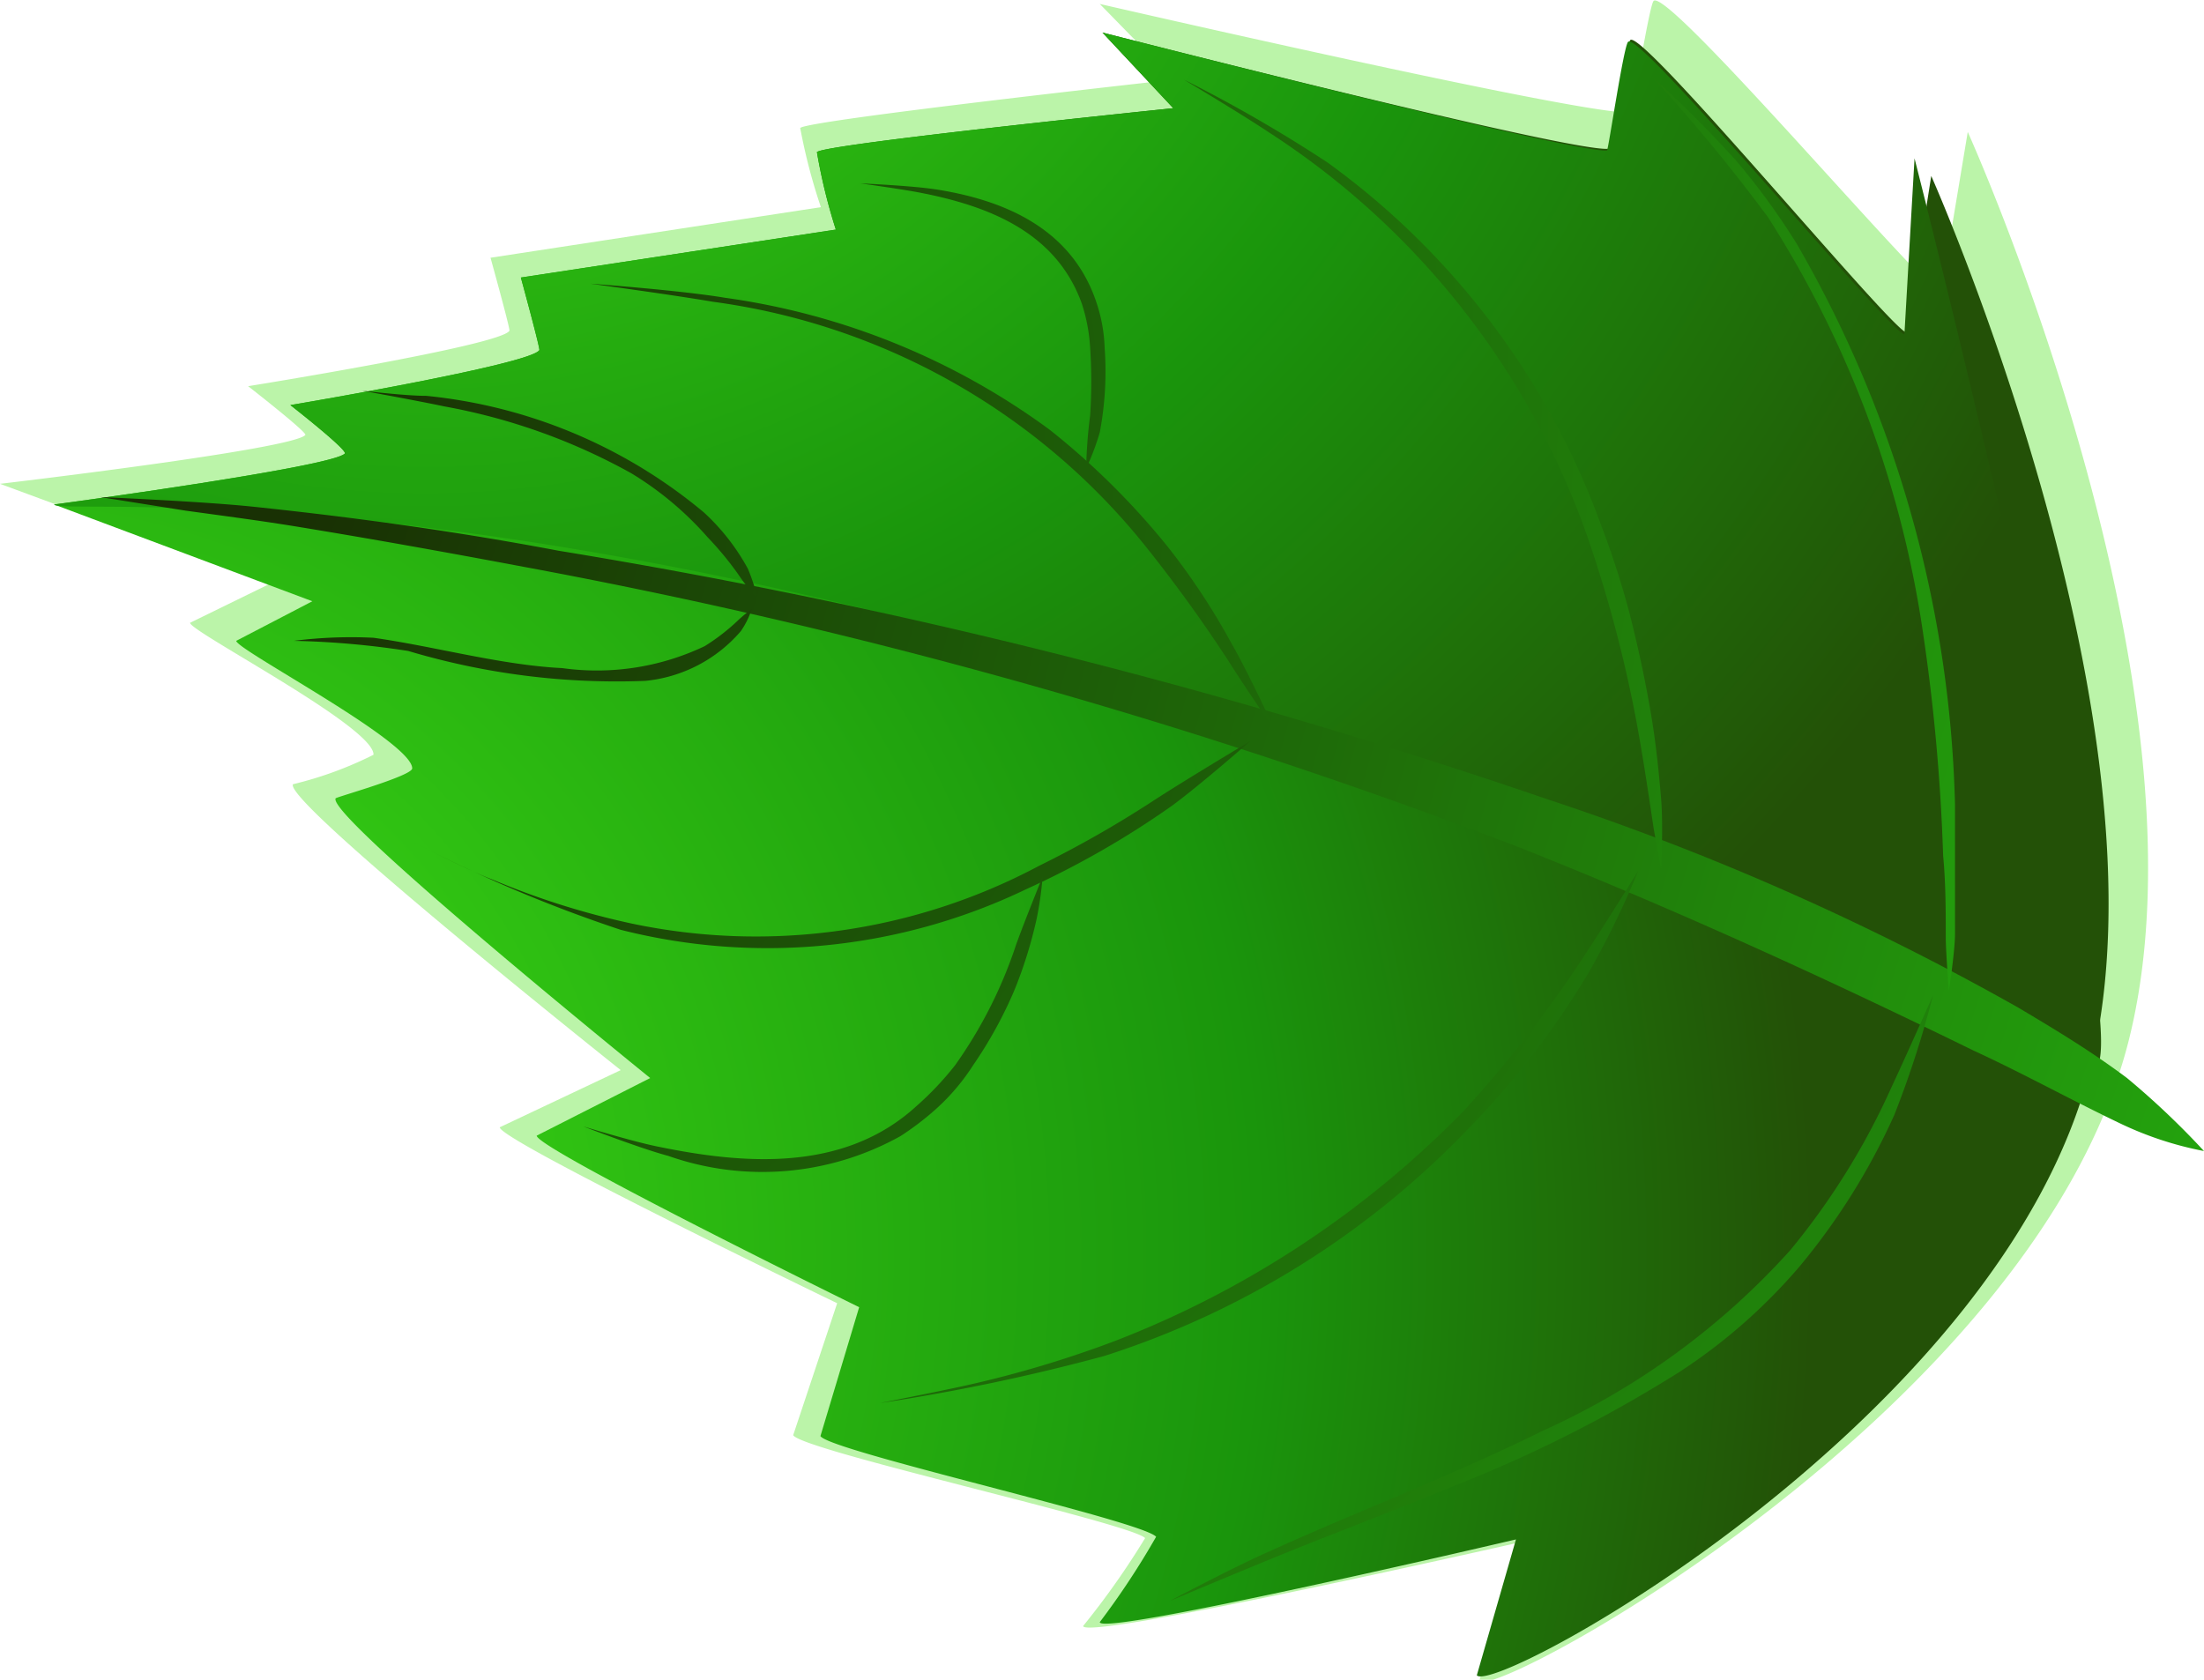<svg xmlns="http://www.w3.org/2000/svg" xmlns:xlink="http://www.w3.org/1999/xlink" viewBox="0 0 50.1 38.19"><defs><style>.cls-1{fill:#bbf4a9;}.cls-1,.cls-10,.cls-11,.cls-12,.cls-13,.cls-14,.cls-2,.cls-3,.cls-4,.cls-5,.cls-6,.cls-7,.cls-8,.cls-9{fill-rule:evenodd;}.cls-2{fill:url(#radial-gradient);}.cls-3{fill:url(#radial-gradient-2);}.cls-4{fill:url(#radial-gradient-3);}.cls-5{fill:url(#radial-gradient-4);}.cls-6{fill:url(#radial-gradient-5);}.cls-7{fill:url(#radial-gradient-6);}.cls-8{fill:url(#radial-gradient-7);}.cls-9{fill:url(#radial-gradient-8);}.cls-10{fill:url(#radial-gradient-9);}.cls-11{fill:url(#radial-gradient-10);}.cls-12{fill:url(#radial-gradient-11);}.cls-13{fill:url(#radial-gradient-12);}.cls-14{fill:url(#radial-gradient-13);}</style><radialGradient id="radial-gradient" cx="219.6" cy="148.08" r="41.94" gradientTransform="translate(242.71 132.87) rotate(169.21)" gradientUnits="userSpaceOnUse"><stop offset="0" stop-color="#42e818"/><stop offset="0.7" stop-color="#1a950c"/><stop offset="1" stop-color="#235107"/></radialGradient><radialGradient id="radial-gradient-2" cx="202.28" cy="183.36" r="41.68" gradientTransform="translate(242.71 132.87) rotate(169.21)" gradientUnits="userSpaceOnUse"><stop offset="0" stop-color="#42e818"/><stop offset="0.59" stop-color="#1a950c"/><stop offset="1" stop-color="#235107"/></radialGradient><radialGradient id="radial-gradient-3" cx="213.6" cy="166.65" r="59.3" gradientTransform="translate(242.71 132.87) rotate(169.21)" gradientUnits="userSpaceOnUse"><stop offset="0.1" stop-color="#193104"/><stop offset="0.91" stop-color="#24a90e"/></radialGradient><radialGradient id="radial-gradient-4" cx="207.83" cy="169.04" r="49.88" xlink:href="#radial-gradient-3"/><radialGradient id="radial-gradient-5" cx="212.06" cy="166.4" r="55.21" xlink:href="#radial-gradient-3"/><radialGradient id="radial-gradient-6" cx="213.8" cy="165.35" r="57.92" xlink:href="#radial-gradient-3"/><radialGradient id="radial-gradient-7" cx="213.7" cy="165.72" r="58.03" xlink:href="#radial-gradient-3"/><radialGradient id="radial-gradient-8" cx="213.78" cy="165.63" r="57.9" xlink:href="#radial-gradient-3"/><radialGradient id="radial-gradient-9" cx="212.4" cy="179.85" r="80.22" xlink:href="#radial-gradient-3"/><radialGradient id="radial-gradient-10" cx="212.58" cy="172.77" r="72.1" xlink:href="#radial-gradient-3"/><radialGradient id="radial-gradient-11" cx="213.32" cy="169.57" r="72.02" xlink:href="#radial-gradient-3"/><radialGradient id="radial-gradient-12" cx="212.81" cy="167.21" r="63.12" xlink:href="#radial-gradient-3"/><radialGradient id="radial-gradient-13" cx="213.5" cy="167.8" r="68.12" xlink:href="#radial-gradient-3"/></defs><title>leaf_3</title><g id="Calque_2" data-name="Calque 2"><g id="Layer_1" data-name="Layer 1"><path class="cls-1" d="M48.37,23.73C50.46,15.67,44.73,3,44.73,3s-.61,3.66-.61,3.66c-.32,0-6.19-6.94-6.53-6.64-.1.09-.48,2.52-.52,2.53C36.29,2.69,25,.09,25,.09s1.68,1.72,1.68,1.72-8.33.92-8.49,1.1a13.13,13.13,0,0,0,.47,1.8s-7.51,1.15-7.51,1.15.45,1.62.43,1.66c-.2.34-5.94,1.26-5.94,1.26S7,9.84,6.94,9.89C6.65,10.22,0,11,0,11s6.14,2.27,6.14,2.27-1.82.89-1.82.89c0,.2,4.2,2.37,4.17,3a8.45,8.45,0,0,1-1.83.67c-.23.39,7.45,6.5,7.45,6.5s-2.75,1.3-2.75,1.3c0,.3,7.67,4,7.67,4l-1,3c.2.35,7.68,2,8,2.34a18.18,18.18,0,0,1-1.41,2c.07.34,10-1.92,10-1.92s-1,3.18-1,3.18C34.07,38.61,46.23,32,48.37,23.73Z"/><path class="cls-2" d="M47.52,24.27C49.46,16.49,43.9,4,43.9,4s-.56,3.56-.56,3.56c-.3,0-6-6.9-6.28-6.65-.1.08-.45,2.46-.48,2.47C35.86,3.51,25.06.74,25.06.74s1.61,1.72,1.61,1.72-8,.82-8.1,1A12.84,12.84,0,0,0,19,5.22s-7.16,1.09-7.16,1.09.44,1.61.42,1.65c-.2.33-5.66,1.25-5.66,1.25s1.28,1,1.24,1.1c-.28.31-6.61,1.16-6.61,1.16s5.87,2.2,5.87,2.2-1.73.9-1.73.9c0,.2,4,2.29,4,2.9,0,.17-1.72.65-1.74.68-.23.39,7.15,6.36,7.15,6.36L12.2,25.82c0,.3,7.33,3.9,7.33,3.9l-.88,2.93c.19.34,7.33,1.93,7.63,2.29A17.93,17.93,0,0,1,25,36.88C25,37.22,34.46,35,34.46,35s-.89,3.09-.89,3.09C34,38.56,45.53,32.24,47.52,24.27Z"/><path class="cls-3" d="M47.52,24.27c1.43.71-4-20.67-4-20.67s-.23,4-.23,4c-.3,0-6-6.9-6.28-6.65-.1.08-.45,2.46-.48,2.47C35.86,3.51,25.06.74,25.06.74s1.61,1.72,1.61,1.72-8,.82-8.1,1A12.84,12.84,0,0,0,19,5.22s-7.16,1.09-7.16,1.09.44,1.61.42,1.65c-.2.33-5.66,1.25-5.66,1.25s1.28,1,1.24,1.1c-.28.31-6.61,1.16-6.61,1.16C1.33,11.81,17.82,9.66,47.52,24.27Z"/><path class="cls-4" d="M5.75,11.52c2.29.24,4.62.56,6.94,1a138.42,138.42,0,0,1,22.45,5.64,60.11,60.11,0,0,1,10.74,4.75c.84.5,1.67,1,2.47,1.6a18.32,18.32,0,0,1,1.75,1.66,7.8,7.8,0,0,1-1.91-.63C47.06,25,46,24.41,44.85,23.88c-3.41-1.67-6.85-3.24-10.38-4.64a128.92,128.92,0,0,0-22.55-6.35c-1.7-.32-3.42-.63-5.13-.91-.85-.14-1.7-.25-2.57-.37L2.27,11.3S4.61,11.4,5.75,11.52Z"/><path class="cls-5" d="M39.48,3.67a15.76,15.76,0,0,1,1.36,1.87,26.71,26.71,0,0,1,3.6,12.76c0,.94,0,1.93,0,2.93,0,.4-.14,1.3-.14,1.3s-.06-.77-.07-1.16c0-.65,0-1.28-.06-1.92a44,44,0,0,0-.49-5.28,23.93,23.93,0,0,0-3.49-9.23,39.19,39.19,0,0,0-2.64-3.2A26.82,26.82,0,0,1,39.48,3.67Z"/><path class="cls-6" d="M30.17,3.69a17.54,17.54,0,0,1,6.21,8.21,20.09,20.09,0,0,1,.65,2c.21.82.39,1.65.53,2.52.09.57.15,1.15.2,1.75s0,1.6,0,1.6-.13-.69-.18-1c-.09-.6-.18-1.21-.28-1.79a29.47,29.47,0,0,0-1.22-4.79A18.06,18.06,0,0,0,28.83,3c-.63-.42-1.92-1.19-1.92-1.19A32.33,32.33,0,0,1,30.17,3.69Z"/><path class="cls-7" d="M16.48,6.77a16.21,16.21,0,0,1,7.38,3,17.06,17.06,0,0,1,2.7,2.68A15.64,15.64,0,0,1,28,14.64c.36.62,1,2,1,2s-.73-1.06-1.06-1.59A33.29,33.29,0,0,0,26,12.37a15.19,15.19,0,0,0-9.8-5.51c-.93-.16-2.78-.41-2.78-.41S15.47,6.6,16.48,6.77Z"/><path class="cls-8" d="M21.3,4.31c1.7.27,3.19,1,3.68,2.75a3.57,3.57,0,0,1,.13.84A7.48,7.48,0,0,1,25,9.83a5.63,5.63,0,0,1-.31.82,11,11,0,0,1,.09-1.2,11.55,11.55,0,0,0,0-1.55,3.92,3.92,0,0,0-.19-1C24,5.26,22.44,4.67,20.86,4.37c-.43-.08-1.3-.2-1.3-.2S20.74,4.22,21.3,4.31Z"/><path class="cls-9" d="M9.69,9A11.62,11.62,0,0,1,16,11.65a4.93,4.93,0,0,1,1,1.28,4.32,4.32,0,0,1,.22.67,3.6,3.6,0,0,1-.43-.53,7.37,7.37,0,0,0-.7-.85,7.42,7.42,0,0,0-1.74-1.46A13.78,13.78,0,0,0,10.1,9.24c-.61-.13-1.88-.36-1.88-.36S9.2,9,9.69,9Z"/><path class="cls-10" d="M43.06,25.35a15,15,0,0,1-2.15,3.44,12.72,12.72,0,0,1-2.73,2.4,30.61,30.61,0,0,1-5.07,2.57c-1.18.49-2.34.93-3.52,1.4-1,.4-3,1.24-3,1.24s1.51-.8,2.27-1.13c2-.91,4.15-1.72,6.23-2.75a16.9,16.9,0,0,0,5.6-4.09A16.27,16.27,0,0,0,43,24.71c.31-.66.94-2.08.94-2.08A23.08,23.08,0,0,1,43.06,25.35Z"/><path class="cls-11" d="M36.15,22.05a19.1,19.1,0,0,1-2.79,3.63,19.79,19.79,0,0,1-8.26,5.15A45.25,45.25,0,0,1,20,31.9s1.33-.26,2-.41a24.91,24.91,0,0,0,3.34-1,22.32,22.32,0,0,0,7.93-5.23,27.45,27.45,0,0,0,2.84-3.68c.37-.56,1.13-1.78,1.13-1.78A20.59,20.59,0,0,1,36.15,22.05Z"/><path class="cls-12" d="M11.2,20a17.73,17.73,0,0,0,3.17,1,13.7,13.7,0,0,0,9.26-1.32,24.7,24.7,0,0,0,2.58-1.47c.72-.47,2.21-1.36,2.21-1.36s-1.14,1-1.78,1.47a20.31,20.31,0,0,1-3.32,1.9,13.57,13.57,0,0,1-9.21.92,31.81,31.81,0,0,1-4.72-2S10.59,19.77,11.2,20Z"/><path class="cls-13" d="M23.56,20.91a10,10,0,0,1-.5,1.6,9.71,9.71,0,0,1-.94,1.71,4.85,4.85,0,0,1-.85,1,6.51,6.51,0,0,1-.8.61,6.45,6.45,0,0,1-5.28.45c-.64-.17-1.93-.67-1.93-.67s1.14.35,1.7.46c1.94.4,4.22.59,5.87-.92a7,7,0,0,0,.88-.93,10.29,10.29,0,0,0,1.39-2.75c.18-.5.6-1.54.6-1.54A7.58,7.58,0,0,1,23.56,20.91Z"/><path class="cls-14" d="M8.49,14.5c1.41.2,2.89.62,4.29.69a5.7,5.7,0,0,0,3.24-.5,4.69,4.69,0,0,0,.74-.57c.1-.1.33-.28.33-.28a1.88,1.88,0,0,1-.25.51,3.28,3.28,0,0,1-2.17,1.13,16.53,16.53,0,0,1-5.39-.68,19.5,19.5,0,0,0-2.6-.23A10.33,10.33,0,0,1,8.49,14.5Z"/></g></g></svg>